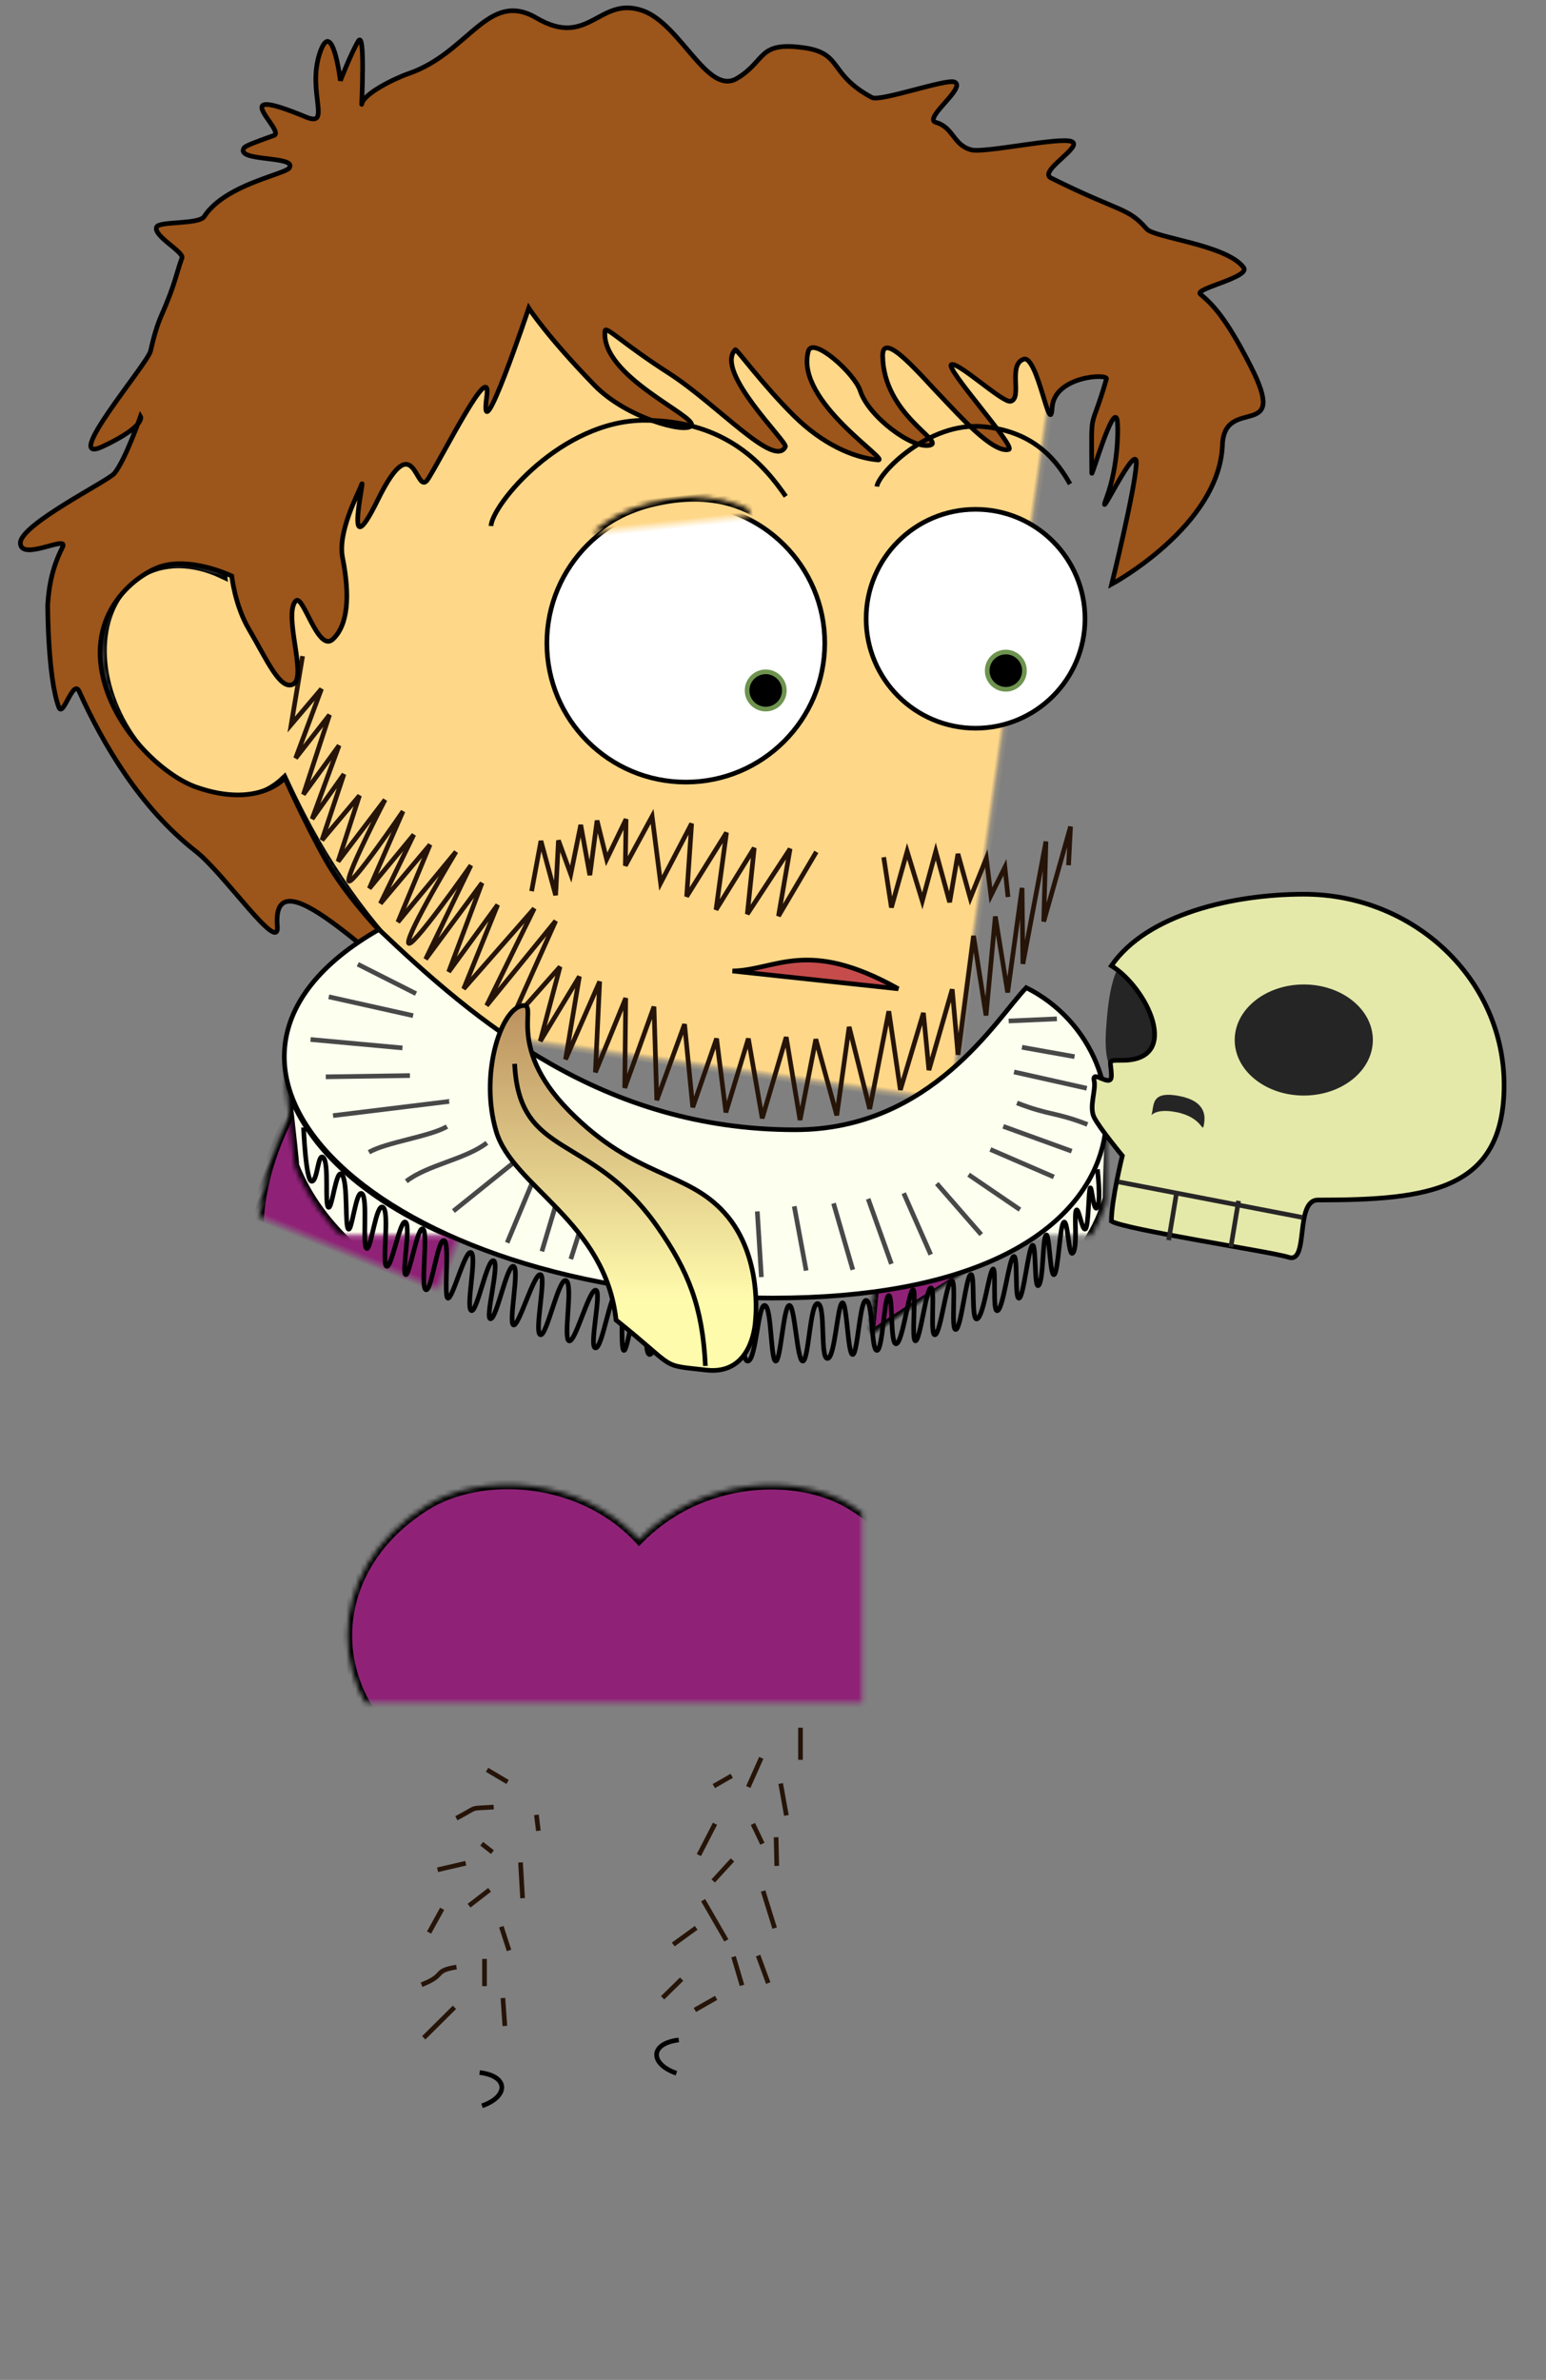 <?xml version="1.0" encoding="UTF-8"?>
<svg width="332px" height="511px" viewBox="0 0 332 511" version="1.1" xmlns="http://www.w3.org/2000/svg" xmlns:xlink="http://www.w3.org/1999/xlink">
    <rect x="0" y="0" width="332" height="511" fill="#808080" stroke="none"/>
    <!-- Generator: Sketch 41.2 (35397) - http://www.bohemiancoding.com/sketch -->
    <title>Writer </title>
    <desc>Created with Sketch.</desc>
    <defs>
        <path d="M194.704,236.228 C184.491,250.293 176.861,293.794 174.714,307.124 C174.129,308.563 173.885,310.264 174.113,312.274 C175.505,324.524 228.715,320.635 241.931,319.478 C242.396,319.545 242.876,319.597 243.37,319.633 C262.817,321.035 263.514,320.898 275.389,318.419 C277.837,317.908 283.817,313.612 282.116,308.563 C281.175,305.77 284.71,302.588 285.246,301.191 C286.337,298.35 284.065,296.776 284.066,293.868 C284.066,287.103 287.987,288.944 283.086,283.822 C280.118,280.72 265.862,283.689 265.862,283.689 C265.862,283.689 273.68,283.272 271.599,281.51 C270.739,280.783 268.607,279.844 266.842,276.381 C265.111,272.987 255.799,274.323 252.441,275.261 C244.716,277.418 250.118,282.183 238.02,292.198 C234.413,295.184 232.07,298.954 231.061,302.738 L196.763,299.554 C196.934,299.371 197.105,299.185 197.276,298.996 C206.056,289.274 218.542,258.995 223.397,246.71 C223.725,246.079 224.033,245.427 224.318,244.756 C228.742,234.333 225.973,223.186 218.132,219.858 C210.291,216.53 200.349,222.281 195.925,232.704 C195.428,233.873 195.022,235.052 194.704,236.228 Z" id="path-1"></path>
        <mask id="mask-2" maskContentUnits="userSpaceOnUse" maskUnits="objectBoundingBox" x="0" y="0" width="111.522" height="102.072" fill="white">
            <use xlink:href="#path-1"></use>
        </mask>
        <path d="M113.828,237.58 C113.828,237.58 118.737,235.879 136.678,236.294 C163.312,215.12 211.902,258.308 211.902,258.308 L183.73,368.482 C183.73,368.482 116.576,364.319 102.756,356.868 C110.606,312.763 113.828,237.58 113.828,237.58 Z" id="path-3"></path>
        <mask id="mask-4" maskContentUnits="userSpaceOnUse" maskUnits="objectBoundingBox" x="0" y="0" width="109.146" height="138.03" fill="white">
            <use xlink:href="#path-3"></use>
        </mask>
        <path d="M89.643,262.434 C79.43,276.498 71.8,320 69.653,333.329 C69.068,334.768 68.823,336.469 69.052,338.479 C70.444,350.729 123.653,346.841 136.87,345.684 C137.335,345.751 137.815,345.802 138.309,345.838 C157.755,347.24 158.453,347.103 170.328,344.625 C172.776,344.113 178.756,339.817 177.055,334.768 C176.114,331.975 179.649,328.794 180.185,327.397 C181.276,324.556 179.004,322.982 179.004,320.073 C179.004,313.309 182.925,315.149 178.025,310.028 C175.056,306.925 160.801,309.895 160.801,309.895 C160.801,309.895 168.619,309.477 166.537,307.715 C165.678,306.988 163.546,306.049 161.78,302.586 C160.05,299.193 150.738,300.529 147.38,301.466 C139.655,303.623 145.057,308.389 132.959,318.403 C129.352,321.389 127.008,325.16 125.999,328.943 L91.702,325.76 C91.873,325.577 92.044,325.39 92.215,325.201 C100.995,315.479 113.48,285.2 118.336,272.916 C118.664,272.285 118.972,271.633 119.257,270.961 C123.681,260.539 120.911,249.392 113.071,246.063 C105.23,242.735 95.288,248.486 90.863,258.909 C90.367,260.079 89.961,261.258 89.643,262.434 Z" id="path-5"></path>
        <mask id="mask-6" maskContentUnits="userSpaceOnUse" maskUnits="objectBoundingBox" x="0" y="0" width="111.522" height="102.072" fill="white">
            <use xlink:href="#path-5"></use>
        </mask>
        <path d="M63.859,175.208 C63.24,175.981 62.543,176.697 61.768,177.347 C53.259,184.487 38.559,180.977 28.935,169.507 C19.31,158.036 18.406,142.95 26.915,135.81 C31.567,131.906 38.071,131.186 44.584,133.211 C37.123,106.388 39.982,83.26 47.653,67.598 C60.805,26.96 113.732,4.642 169.16,17.438 C226.924,30.774 239.786,64.544 235.101,101.175 C233.463,113.983 231.444,124.949 229.034,134.303 C231.62,137.475 233.369,140.357 234.115,142.854 C242.65,171.417 224.321,215.532 201.032,230.085 C177.744,244.637 109.613,240.287 68.525,182.124 C66.889,179.809 65.335,177.503 63.859,175.208 Z" id="path-7"></path>
        <mask id="mask-8" maskContentUnits="userSpaceOnUse" maskUnits="objectBoundingBox" x="0" y="0" width="215.166" height="223.303" fill="white">
            <use xlink:href="#path-7"></use>
        </mask>
        <path d="M112.9,375.539 L139.25,383.922 L122,479.023 L118.986,489.447 L78.191,514.295 C78.191,514.295 51.892,510.618 58.301,492.129 C60.697,485.215 93,479.023 93,479.023 L112.9,375.539 Z M163.984,370.857 L192.984,370.857 L179.511,467.889 C179.511,467.889 212.851,472.299 216.016,476.547 C230.937,496.574 194.218,500.806 194.218,500.806 L149.603,481.28 L150,471.023 L163.984,370.857 Z" id="path-9"></path>
        <mask id="mask-10" maskContentUnits="userSpaceOnUse" maskUnits="objectBoundingBox" x="0" y="0" width="162.288" height="143.438" fill="white">
            <use xlink:href="#path-9"></use>
        </mask>
        <path d="M113,365.922 C113.094,354.681 195.661,360.903 195.661,360.903 C195.661,360.903 194.673,361.61 192.369,373.492 C191.444,378.264 178.123,387.924 163.241,390.543 C154.804,392.028 145.6,393.099 137.303,393.677 C123.793,394.619 115.515,384.368 114.035,382.363 C110.044,376.955 112.906,377.162 113,365.922 Z" id="path-11"></path>
        <mask id="mask-12" maskContentUnits="userSpaceOnUse" maskUnits="objectBoundingBox" x="0" y="0" width="83.742" height="34.552" fill="white">
            <use xlink:href="#path-11"></use>
        </mask>
        <path d="M148.187,375.894 C140.388,377.187 132.063,378.131 124.483,378.664 L109,464.023 L80,464.023 L99.202,364.171 C98.271,361.38 99.929,359.431 100,350.922 C100.094,339.681 182.661,345.903 182.661,345.903 C182.661,345.903 181.824,346.502 179.895,355.857 L179.984,355.857 L166,456.023 L137,456.023 L148.187,375.894 Z" id="path-13"></path>
        <mask id="mask-14" maskContentUnits="userSpaceOnUse" maskUnits="objectBoundingBox" x="0" y="0" width="102.661" height="119.837" fill="white">
            <use xlink:href="#path-13"></use>
        </mask>
        <path d="M96.711,221.628 C99.732,220.502 105.407,219.138 123.348,219.552 C133.824,226.58 144.763,237.726 168.621,244.771 C185.122,249.644 197.67,247.281 197.67,247.281 L208.855,273.671 C208.855,273.671 217.424,291.788 218.299,309.948 C218.371,311.439 242.561,288.377 243.405,289.752 C245.921,293.851 254.523,296.637 258.384,299.954 C252.605,307.516 221.388,342.671 211.881,336.499 C202.546,326.114 185.5,295.684 185.5,295.684 L188.569,282.8 L191.863,270.48 L171.17,350.705 C171.17,350.705 104.016,346.543 90.196,339.092 C93.875,318.417 97.681,271.084 97.681,271.084 C97.681,271.084 101.116,264.81 100.419,265.712 C99.723,266.615 78.289,300.19 77.791,299.192 C77.077,297.76 54.558,314.172 52.948,310.258 C47.09,307.013 55.655,287.845 63.922,268.973 C72.856,248.579 85.003,226.326 96.711,221.628 Z" id="path-15"></path>
        <mask id="mask-16" maskContentUnits="userSpaceOnUse" maskUnits="objectBoundingBox" x="0" y="0" width="207.368" height="131.229" fill="white">
            <use xlink:href="#path-15"></use>
        </mask>
        <path d="M27.345,458.689 C27.345,458.689 29.958,454.902 31.928,458.304 C36.533,460.457 50.433,466.042 59.374,457.571 C65.466,451.8 65.091,462.541 71.931,465.291 C79.43,468.307 85.854,470.27 116.266,463.743 C108.546,488.221 95.618,499.528 89.542,502.566 C65.202,514.733 45.909,485.211 34.628,482.668 C23.347,480.124 27.345,458.689 27.345,458.689 Z" id="path-17"></path>
        <mask id="mask-18" maskContentUnits="userSpaceOnUse" maskUnits="objectBoundingBox" x="0" y="0" width="89.609" height="49.602" fill="white">
            <use xlink:href="#path-17"></use>
        </mask>
        <path d="M132.339,448.689 C132.339,448.689 134.952,444.903 136.922,448.304 C141.527,450.457 155.427,456.042 164.369,447.571 C170.46,441.8 170.799,450.161 177.639,452.912 C185.138,455.927 192.363,456.78 221.26,453.743 C213.54,478.221 200.612,489.528 194.536,492.566 C170.196,504.733 150.903,475.211 139.622,472.668 C128.341,470.124 132.339,448.689 132.339,448.689 Z" id="path-19"></path>
        <mask id="mask-20" maskContentUnits="userSpaceOnUse" maskUnits="objectBoundingBox" x="0" y="0" width="89.609" height="49.91" fill="white">
            <use xlink:href="#path-19"></use>
        </mask>
        <path d="M40.026,17.975 C64.554,16.984 69.059,39.045 69.059,41.383 C48.648,34.304 26.07,33.159 12.307,39.92 C12.307,39.92 15.498,18.965 40.026,17.975 Z" id="path-21"></path>
        <mask id="mask-22" maskContentUnits="userSpaceOnUse" maskUnits="objectBoundingBox" x="0" y="0" width="56.752" height="23.441" fill="white">
            <use xlink:href="#path-21"></use>
        </mask>
        <path d="M102.993,20.292 C123.276,19.473 127.002,37.716 127.002,39.65 C110.123,33.796 91.452,32.849 80.071,38.44 C80.071,38.44 82.709,21.111 102.993,20.292 Z" id="path-23"></path>
        <mask id="mask-24" maskContentUnits="userSpaceOnUse" maskUnits="objectBoundingBox" x="0" y="0" width="46.931" height="19.385" fill="white">
            <use xlink:href="#path-23"></use>
        </mask>
        <path d="M82.896,37.632 C87.281,53.031 81.671,43.383 92.714,56.283 C98.013,62.474 115.675,79.765 111.069,84.586 C102.019,94.057 83.154,92.803 77.754,90.329" id="path-25"></path>
        <mask id="mask-26" maskContentUnits="userSpaceOnUse" maskUnits="objectBoundingBox" x="0" y="0" width="34.074" height="54.472" fill="white">
            <use xlink:href="#path-25"></use>
        </mask>
        <path d="M11.433,0.657 C15.675,9.396 28.642,26.053 38.621,37.972 C23.707,37.972 19.245,38.586 7.735,38.586 C0.859,29.833 -1.016,14.715 2.111,2.491 C18.204,1.751 9.503,1.159 11.433,0.657 Z" id="path-27"></path>
        <mask id="mask-28" maskContentUnits="userSpaceOnUse" maskUnits="objectBoundingBox" x="0" y="0" width="37.976" height="37.928" fill="white">
            <use xlink:href="#path-27"></use>
        </mask>
        <path d="M6.876,37.726 C17.116,37.726 27.328,37.605 37.921,37.605 C39.743,38.585 40.907,40.065 44.273,45.056 C33.509,45.056 17.613,45.461 6.876,45.461 C2.684,44.458 1.718,38.95 6.876,37.726 Z" id="path-29"></path>
        <mask id="mask-30" maskContentUnits="userSpaceOnUse" maskUnits="objectBoundingBox" x="0" y="0" width="40.913" height="7.857" fill="white">
            <use xlink:href="#path-29"></use>
        </mask>
        <path d="M25,22 C36,8 58,8 69,22 C80,36 80,64 69,78 C51.647,78 38.392,78 25,78 C14,64 14,36 25,22 Z" id="path-31"></path>
        <mask id="mask-32" maskContentUnits="userSpaceOnUse" maskUnits="objectBoundingBox" x="0" y="0" width="60.5" height="66.5" fill="white">
            <use xlink:href="#path-31"></use>
        </mask>
        <path d="M24,77 C35.914,77 58.675,77 71,77 C73.119,78.141 76.816,82.795 71,86 C58.476,86 36.492,86 24,86 C19.123,84.832 17.999,78.424 24,77 Z" id="path-33"></path>
        <mask id="mask-34" maskContentUnits="userSpaceOnUse" maskUnits="objectBoundingBox" x="0" y="0" width="54.213" height="9" fill="white">
            <use xlink:href="#path-33"></use>
        </mask>
        <path d="M14.624,15.039 C25.828,-14.093 20.745,5.806 18.12,12.602 C15.495,19.397 17.347,29.838 18.12,36.344 C18.893,42.851 26.608,76.754 14.624,38.782 C12.106,30.805 12.341,20.975 14.624,15.039 Z" id="path-35"></path>
        <mask id="mask-36" maskContentUnits="userSpaceOnUse" maskUnits="objectBoundingBox" x="0" y="0" width="8.752" height="56.858" fill="white">
            <use xlink:href="#path-35"></use>
        </mask>
        <path d="M23.624,18.039 C34.828,-11.093 29.745,8.806 27.12,15.602 C24.495,22.397 26.347,32.838 27.12,39.344 C27.893,45.851 35.608,79.754 23.624,41.782 C21.106,33.805 21.341,23.975 23.624,18.039 Z" id="path-37"></path>
        <mask id="mask-38" maskContentUnits="userSpaceOnUse" maskUnits="objectBoundingBox" x="0" y="0" width="8.752" height="56.858" fill="white">
            <use xlink:href="#path-37"></use>
        </mask>
        <path d="M42.624,27.039 C53.828,-2.093 48.745,17.806 46.12,24.602 C43.495,31.397 45.347,41.838 46.12,48.344 C46.893,54.851 54.608,88.754 42.624,50.782 C40.106,42.805 40.341,32.975 42.624,27.039 Z" id="path-39"></path>
        <mask id="mask-40" maskContentUnits="userSpaceOnUse" maskUnits="objectBoundingBox" x="0" y="0" width="8.752" height="56.858" fill="white">
            <use xlink:href="#path-39"></use>
        </mask>
        <path d="M51.624,30.039 C62.828,0.907 57.745,20.806 55.12,27.602 C52.495,34.397 54.347,44.838 55.12,51.344 C55.893,57.851 63.608,91.754 51.624,53.782 C49.106,45.805 49.341,35.975 51.624,30.039 Z" id="path-41"></path>
        <mask id="mask-42" maskContentUnits="userSpaceOnUse" maskUnits="objectBoundingBox" x="0" y="0" width="8.752" height="56.858" fill="white">
            <use xlink:href="#path-41"></use>
        </mask>
        <path d="M33.926,19.498 C31.961,-1.074 35.509,4.028 37.599,22.815 C38.552,31.39 38.404,35.33 38.759,40.965 C39.475,52.334 37.27,80.545 35.119,43.231 C34.484,32.209 34.929,29.999 33.926,19.498 Z" id="path-43"></path>
        <mask id="mask-44" maskContentUnits="userSpaceOnUse" maskUnits="objectBoundingBox" x="0" y="0" width="5.544" height="55.68" fill="white">
            <use xlink:href="#path-43"></use>
        </mask>
        <path d="M31.83,18 C43.325,10.933 64.553,11.607 77.375,25.355 C90.822,11.607 111.644,11.067 122.92,18 C145.693,32 145.693,60 122.92,74 C86.996,74 59.553,74 31.83,74 C9.057,60 9.057,32 31.83,18 Z" id="path-45"></path>
        <mask id="mask-46" maskContentUnits="userSpaceOnUse" maskUnits="objectBoundingBox" x="0" y="0" width="125.25" height="60.424" fill="white">
            <use xlink:href="#path-45"></use>
        </mask>
        <path d="M22,73 C33.914,73 56.675,73 69,73 C71.119,74.141 74.816,78.795 69,82 C56.476,82 34.492,82 22,82 C17.123,80.832 15.999,74.424 22,73 Z" id="path-47"></path>
        <mask id="mask-48" maskContentUnits="userSpaceOnUse" maskUnits="objectBoundingBox" x="0" y="0" width="54.213" height="9" fill="white">
            <use xlink:href="#path-47"></use>
        </mask>
        <path d="M13.041,13.658 C23.799,-12.799 18.918,5.273 16.398,11.444 C13.877,17.616 15.656,27.097 16.398,33.006 C17.14,38.915 24.547,69.704 13.041,35.22 C10.624,27.976 10.849,19.048 13.041,13.658 Z" id="path-49"></path>
        <mask id="mask-50" maskContentUnits="userSpaceOnUse" maskUnits="objectBoundingBox" x="0" y="0" width="8.404" height="51.635" fill="white">
            <use xlink:href="#path-49"></use>
        </mask>
        <path d="M21.682,16.382 C32.44,-10.075 27.56,7.997 25.039,14.169 C22.519,20.34 24.297,29.822 25.039,35.731 C25.781,41.64 33.189,72.429 21.682,37.944 C19.265,30.7 19.49,21.773 21.682,16.382 Z" id="path-51"></path>
        <mask id="mask-52" maskContentUnits="userSpaceOnUse" maskUnits="objectBoundingBox" x="0" y="0" width="8.404" height="51.635" fill="white">
            <use xlink:href="#path-51"></use>
        </mask>
        <path d="M39.925,24.555 C50.683,-1.901 45.803,16.17 43.282,22.342 C40.762,28.513 42.54,37.995 43.282,43.904 C44.024,49.813 51.432,80.602 39.925,46.117 C37.508,38.873 37.733,29.946 39.925,24.555 Z" id="path-53"></path>
        <mask id="mask-54" maskContentUnits="userSpaceOnUse" maskUnits="objectBoundingBox" x="0" y="0" width="8.404" height="51.635" fill="white">
            <use xlink:href="#path-53"></use>
        </mask>
        <path d="M48.566,27.28 C59.325,0.823 54.444,18.895 51.923,25.066 C49.403,31.238 51.182,40.719 51.923,46.628 C52.665,52.537 60.073,83.327 48.566,48.842 C46.149,41.598 46.374,32.67 48.566,27.28 Z" id="path-55"></path>
        <mask id="mask-56" maskContentUnits="userSpaceOnUse" maskUnits="objectBoundingBox" x="0" y="0" width="8.404" height="51.635" fill="white">
            <use xlink:href="#path-55"></use>
        </mask>
        <path d="M31.574,17.707 C29.688,-0.975 33.094,3.658 35.1,20.719 C36.016,28.507 35.873,32.085 36.214,37.202 C36.902,47.527 34.785,73.147 32.72,39.26 C32.11,29.25 32.537,27.244 31.574,17.707 Z" id="path-57"></path>
        <mask id="mask-58" maskContentUnits="userSpaceOnUse" maskUnits="objectBoundingBox" x="0" y="0" width="5.323" height="50.566" fill="white">
            <use xlink:href="#path-57"></use>
        </mask>
        <path d="M82,73 C93.914,73 116.675,73 129,73 C131.119,74.141 134.816,78.795 129,82 C116.476,82 94.492,82 82,82 C77.123,80.832 75.999,74.424 82,73 Z" id="path-59"></path>
        <mask id="mask-60" maskContentUnits="userSpaceOnUse" maskUnits="objectBoundingBox" x="0" y="0" width="54.213" height="9" fill="white">
            <use xlink:href="#path-59"></use>
        </mask>
        <path d="M13.041,13.658 C23.799,-12.799 18.918,5.273 16.398,11.444 C13.877,17.616 15.656,27.097 16.398,33.006 C17.14,38.915 24.547,69.704 13.041,35.22 C10.624,27.976 10.849,19.048 13.041,13.658 Z" id="path-61"></path>
        <mask id="mask-62" maskContentUnits="userSpaceOnUse" maskUnits="objectBoundingBox" x="0" y="0" width="8.404" height="51.635" fill="white">
            <use xlink:href="#path-61"></use>
        </mask>
        <path d="M21.682,16.382 C32.44,-10.075 27.56,7.997 25.039,14.169 C22.519,20.34 24.297,29.822 25.039,35.731 C25.781,41.64 33.189,72.429 21.682,37.944 C19.265,30.7 19.49,21.773 21.682,16.382 Z" id="path-63"></path>
        <mask id="mask-64" maskContentUnits="userSpaceOnUse" maskUnits="objectBoundingBox" x="0" y="0" width="8.404" height="51.635" fill="white">
            <use xlink:href="#path-63"></use>
        </mask>
        <path d="M39.925,24.555 C50.683,-1.901 45.803,16.17 43.282,22.342 C40.762,28.513 42.54,37.995 43.282,43.904 C44.024,49.813 51.432,80.602 39.925,46.117 C37.508,38.873 37.733,29.946 39.925,24.555 Z" id="path-65"></path>
        <mask id="mask-66" maskContentUnits="userSpaceOnUse" maskUnits="objectBoundingBox" x="0" y="0" width="8.404" height="51.635" fill="white">
            <use xlink:href="#path-65"></use>
        </mask>
        <path d="M48.566,27.28 C59.325,0.823 54.444,18.895 51.923,25.066 C49.403,31.238 51.182,40.719 51.923,46.628 C52.665,52.537 60.073,83.327 48.566,48.842 C46.149,41.598 46.374,32.67 48.566,27.28 Z" id="path-67"></path>
        <mask id="mask-68" maskContentUnits="userSpaceOnUse" maskUnits="objectBoundingBox" x="0" y="0" width="8.404" height="51.635" fill="white">
            <use xlink:href="#path-67"></use>
        </mask>
        <path d="M31.574,17.707 C29.688,-0.975 33.094,3.658 35.1,20.719 C36.016,28.507 35.873,32.085 36.214,37.202 C36.902,47.527 34.785,73.147 32.72,39.26 C32.11,29.25 32.537,27.244 31.574,17.707 Z" id="path-69"></path>
        <mask id="mask-70" maskContentUnits="userSpaceOnUse" maskUnits="objectBoundingBox" x="0" y="0" width="5.323" height="50.566" fill="white">
            <use xlink:href="#path-69"></use>
        </mask>
        <path d="M0.854,29.273 C10.947,89.684 182.628,98.483 177.808,29.273 C179.134,29.273 177.808,52.749 177.808,58.304 C162.368,112.214 24.63,105.413 3.238,51.269 C3.238,49.676 0.854,29.273 0.854,29.273 Z" id="path-71"></path>
        <mask id="mask-72" maskContentUnits="userSpaceOnUse" maskUnits="objectBoundingBox" x="0" y="0" width="177.543" height="66.199" fill="white">
            <use xlink:href="#path-71"></use>
        </mask>
        <path d="M89.17,317.485 L113.749,315.621 C114.095,311.406 115.972,306.973 119.425,303.32 C130.212,291.906 124.269,287.834 131.674,284.752 C134.893,283.412 143.973,280.951 146.104,284.109 C148.278,287.33 150.509,288.002 151.451,288.62 C153.731,290.114 146.022,291.482 146.022,291.482 C146.022,291.482 159.81,286.797 163.134,289.515 C168.622,294.001 164.506,292.652 165.331,299.366 C165.685,302.253 168.131,303.538 167.395,306.491 C167.033,307.943 163.912,311.531 165.187,314.189 C167.49,318.993 162.079,323.986 159.711,324.792 C148.227,328.699 147.717,329.434 128.245,330.412 C117.451,332.919 88.612,334.784 86.679,335.056" id="path-73"></path>
        <mask id="mask-74" maskContentUnits="userSpaceOnUse" maskUnits="objectBoundingBox" x="0" y="0" width="80.854" height="52.487" fill="white">
            <use xlink:href="#path-73"></use>
        </mask>
        <linearGradient x1="50%" y1="0%" x2="50%" y2="79.817%" id="linearGradient-75">
            <stop stop-color="#BA8F5D" offset="0%"></stop>
            <stop stop-color="#FFFBAD" offset="100%"></stop>
        </linearGradient>
        <path d="M80.996,310.123 L111,312.985 L112.239,331.032 C112.239,331.032 68.571,336.204 58.894,327.489" id="path-76"></path>
        <mask id="mask-77" maskContentUnits="userSpaceOnUse" maskUnits="objectBoundingBox" x="0" y="0" width="53.346" height="22.433" fill="white">
            <use xlink:href="#path-76"></use>
        </mask>
    </defs>
    <g id="Page-1" stroke="none" stroke-width="1" fill="none" fill-rule="evenodd">
        <g id="Writer-">
            <g id="queco-base" transform="translate(4, 2)">
                <g id="silueta" transform="translate(-18, -17)">
                    <use id="brazo-dcho" stroke="#000000" mask="url(#mask-2)" stroke-width="2" fill="#FFD788" transform="translate(229.789, 269.95) rotate(-55) translate(-229.789, -269.95) " xlink:href="#path-1"></use>
                    <use id="torso" stroke="#000000" mask="url(#mask-4)" stroke-width="2" fill="#D8D8D8" transform="translate(157.329, 299.467) rotate(-10) translate(-157.329, -299.467) " xlink:href="#path-3"></use>
                    <use id="brazo-izq" stroke="#000000" mask="url(#mask-6)" stroke-width="2" fill="#FFD788" xlink:href="#path-5"></use>
                    <g id="cabeza" transform="translate(147.738, 143.56) rotate(8) translate(-147.738, -143.56) translate(17.238, 17.06)">
                        <use stroke="#000000" mask="url(#mask-8)" stroke-width="2" fill="#FFD788" xlink:href="#path-7"></use>
                        <g id="cara" transform="translate(0, 0)">
                            <g id="barba" transform="translate(152.863, 184.808) rotate(-11) translate(-152.863, -184.808) translate(69.363, 131.808)" stroke="#261408">
                                <path d="M3.363,0.195 L0.155,14.742 L7.049,7.433 L0.73,22.005 L8.482,13.093 L1.987,29.88 L10.186,19.761 L3.577,35.219 L10.906,25.973 L5.455,39.873 L13.998,30.736 L8.669,44.634 L19.434,31.922 C19.434,31.922 10.745,46.739 10.733,48.805 C10.722,50.87 23.162,34.593 23.162,34.593 L15.066,50.764 L25.208,39.725 L17.275,54.121 L28.577,42.057 L20.819,58.294 L34.069,43.869 C34.069,43.869 22.847,60.425 22.851,62.797 C22.854,65.168 37.116,46.944 37.116,46.944 L26.349,66.561 L39.297,50.855 L31.147,69.534 L42.409,55.712 L34.171,73.354 L50.216,56.905 L38.911,77.192 L54.667,59.819 L43.664,81.294 L55.086,69.703 L50.009,85.434 L59.126,71.995 L55.227,89.627 L63.416,73.316 L61.48,92.728 L68.816,77.162 L67.6,96.398 L74.783,79.307 L74.334,99.387 L81.143,83.416 L81.972,101.315 L87.852,86.854 L89.019,102.784 L94.663,87.216 L96.743,104.46 L102.796,87.327 L104.832,105.254 L109.125,88.111 L112.762,104.662 L116.41,85.844 L119.901,103.662 L125.096,82.934 L126.686,99.921 L132.494,83.678 L133.033,96.002 L138.934,78.938 L139.447,93.047 L144.107,67.72 L145.895,84.932 L149,63.801 L150.789,80.239 L155.057,57.984 L154.377,74.283 L160.697,48.303 L159.322,65.432 L166.141,45.375 L165.277,53.646" id="Path-2"></path>
                                <polyline id="Path-3" points="111.344 47.941 102.502 61.283 105.746 46.988 95.84 60.508 98.066 46.396 89.181 59.221 92.291 42.801 83.029 56.062 84.912 40.479 77.596 52.877 76.521 38.495 70.227 48.76 70.9 38.8 66.287 47.193 64.667 38.769 62.506 50.394 61.121 39.517 58.426 49.961 56.166 42.589 54.944 54.311 52.402 42.507 49.837 53.173"></polyline>
                                <polyline id="Path-4" points="125.729 49.846 126.814 60.72 130.822 48.85 133.513 59.66 136.955 49.187 139.363 60.238 141.688 49.972 143.828 59.597 147.722 51.24 148.293 59.258 151.605 53.366 151.936 59.772"></polyline>
                            </g>
                            <path d="M46.669,133.351 C46.669,133.351 48.209,139.517 51.934,144.179 C56.482,149.87 60.487,156.542 63.051,154.441 C65.616,152.34 58.795,140.114 61.001,136.753 C62.291,134.786 67.287,147.173 70.044,143.785 C72.8,140.396 72.505,134.224 69.672,126.093 C67.812,120.754 71.198,111.73 71.438,110.447 C72.342,105.616 69.76,130.178 75.481,112.703 C81.202,95.227 83.425,111.415 85.513,106.853 C87.988,101.446 95.492,78.859 95.528,87.586 C95.583,101.06 101.824,67.499 101.824,67.499 C101.824,67.499 106.334,72.803 118.094,81.945 C125.856,87.978 139.052,89.533 139.915,87.634 C140.917,85.428 119.089,79.878 118.721,70.072 C118.677,68.893 122.936,72.284 133.514,77.136 C144.803,82.315 158.889,94.374 160.535,89.313 C160.897,88.2 143.107,75.478 146.985,70.183 C147.203,69.886 153.806,76.801 161.519,82.539 C168.182,87.494 175.123,89.63 180.596,89.359 C183.591,89.21 161.121,79.376 162.563,68.32 C163.005,64.932 173.04,71.609 174.785,75.193 C177.35,80.463 187.739,86.136 191.286,84.648 C194.296,83.385 180.442,79.539 178.516,67.106 C177.622,61.336 187.547,70.417 192.586,74.328 C195.926,76.919 204.823,84.608 208.118,83.226 C209.787,82.526 191.758,67.568 193.427,66.868 C195.002,66.207 205.516,73.578 207.09,72.918 C209.552,71.885 205.339,65.279 208.575,63.592 C211.404,62.118 216.617,79.808 216.101,73.029 C215.585,66.25 226.966,64.064 226.791,65.301 C225.006,77.866 224.325,70.883 226.486,85.805 C226.614,86.693 228.904,70.384 230.265,73.619 C230.697,74.646 231.985,83.208 230.376,90.508 C228.766,97.809 235.231,76.718 235.687,82.544 C236.143,88.371 234.038,108.788 234.038,108.788 C234.038,108.788 255.208,93.219 253.426,75.863 C252.323,65.113 267.698,73.46 257.098,58.316 C250.145,48.382 247.014,46.243 244.206,44.447 C242.734,43.505 254.433,39.349 252.634,37.52 C248.356,33.17 232.782,33.882 230.857,32.208 C226.144,28.108 224.825,29.527 208.991,24.23 C205.939,23.209 215.23,16.419 212.198,15.851 C209.3,15.308 194.078,20.974 191.203,20.634 C187.182,20.16 186.806,16.41 182.844,15.851 C179.918,15.438 188.471,7.441 185.585,6.715 C183.707,6.242 170.377,13.165 168.519,12.481 C158.446,8.775 161.104,3.928 152.525,3.927 C142.4,3.926 144.962,7.898 139.196,12.477 C133.43,17.057 125.604,2.459 117.045,0.838 C107.444,-0.982 106.828,10.562 94.793,5.594 C83.614,0.98 81.503,14.997 69.292,21.222 C66.264,22.766 60.156,26.973 60.213,29.17 C60.229,29.756 58.78,13.025 57.588,15.851 C56.396,18.677 54.966,24.775 54.966,24.775 C54.966,24.775 51.292,11.067 49.748,19.633 C48.204,28.199 54.565,35.061 48.731,33.542 C29.773,28.606 44.99,37.109 42.465,38.424 C39.388,40.026 36.75,41.433 36.509,41.924 C34.866,45.282 48.109,41.929 46.713,44.858 C46.232,45.865 40.48,47.97 35.698,51.478 C33.336,53.21 31.212,55.283 30.075,57.736 C29.21,59.602 20.791,60.026 20.284,61.341 C19.533,63.288 26.871,65.865 26.577,67.206 C25.857,70.49 25.921,73.032 23.911,80.084 C23.282,82.288 22.9,85.087 22.675,87.945 C22.456,90.715 6.705,115.331 15.384,109.649 C24.064,103.967 22.497,102.134 22.497,102.134 C22.497,102.134 20.546,112.012 18.621,115.055 C17.429,116.939 0.04,128.793 0.736,132.694 C1.432,136.595 10.793,129.38 9.831,132.231 C8.457,136.307 8.008,140.1 8.389,144.996 C8.389,144.996 10.565,160.476 13.813,166.416 C15.043,168.666 15.994,159.791 17.673,162.45 C24.238,172.85 34.194,185.448 47.245,192.955 C53.947,196.81 68.196,212.533 66.829,206.478 C62.991,189.486 93.466,215.541 99.68,215.27 C105.075,215.036 85.579,204.605 75.016,190.774 C69.696,183.807 64.003,174.701 64.003,174.701 C64.003,174.701 59.339,182.091 45.409,179.298 C38.913,177.995 28.599,171.252 23.586,161.543 C16.667,148.142 23.865,138.091 30.152,134.074 C36.425,130.065 46.669,133.351 46.669,133.351 Z" id="pelo" stroke="#000000" fill="#9C551A"></path>
                        </g>
                    </g>
                    <use id="piernas" stroke="#000000" mask="url(#mask-10)" stroke-width="2" fill="#FFD788" xlink:href="#path-9"></use>
                    <g id="pelillos" transform="translate(104, 385)" stroke="#261408">
                        <path d="M18,59 L18.414,65" id="Path-5"></path>
                        <path d="M7.592,61 C5.395,63.18 3.197,65.361 1,67.541" id="Path-6"></path>
                        <path d="M8.029,52.352 C2.833,53.21 6.007,54.007 0.525,56.145" id="Path-7"></path>
                        <polyline id="Path-8" points="14.045 50.604 14.045 52.232 14.045 52.701 14.045 53.271 14.045 53.842 14.045 54.1 14.045 54.385 14.045 54.514 14.045 54.643 14.045 54.771 14.045 54.9 14.045 55.029 14.045 55.158 14.045 55.416 14.045 55.674 14.045 55.803 14.045 55.932 14.045 56.189 14.045 56.318 14.045 56.447"></polyline>
                        <path d="M17.658,43.682 L19.314,48.787" id="Path-9"></path>
                        <path d="M15.137,35.768 L10.729,39.174" id="Path-10"></path>
                        <path d="M4.949,39.848 L2.137,44.943" id="Path-11"></path>
                        <path d="M10.02,30.059 L3.969,31.465" id="Path-12"></path>
                        <path d="M13.445,25.875 C14.212,26.475 14.979,27.074 15.746,27.674" id="Path-13"></path>
                        <path d="M21.781,29.887 L22.223,37.566" id="Path-14"></path>
                        <path d="M25.197,19.672 L25.611,23.094" id="Path-15"></path>
                        <path d="M16.021,18 C10.347,18.405 13.106,17.741 8,20.398" id="Path-16"></path>
                        <path d="M19,12.612 L14.596,10" id="Path-17"></path>
                        <polyline id="Path-18" points="81.902 0.969 81.902 2.627 81.902 3.309 81.902 4.699 81.902 6.303 81.902 6.588 81.902 7.342 81.902 7.471 81.902 7.6 81.902 7.729 81.902 7.857"></polyline>
                        <path d="M73.479,7.438 L70.693,13.686" id="Path-19"></path>
                        <path d="M77.65,12.943 L78.873,19.795" id="Path-20"></path>
                        <path d="M71.686,21.629 L73.723,25.871" id="Path-21"></path>
                        <path d="M76.664,24.48 L76.807,30.629" id="Path-22"></path>
                        <path d="M67.135,11.293 L63.289,13.498" id="Path-23"></path>
                        <path d="M63.547,21.58 C62.391,23.822 61.236,26.063 60.08,28.305" id="Path-24"></path>
                        <path d="M67.291,29.35 C65.914,30.854 64.537,32.359 63.16,33.863" id="Path-25"></path>
                        <path d="M61,38 L65.979,46.621" id="Path-26"></path>
                        <path d="M73.875,36.018 L76.352,43.99" id="Path-27"></path>
                        <path d="M72.803,49.883 L74.975,55.789" id="Path-28"></path>
                        <path d="M67.523,50.131 C68.13,52.18 68.737,54.23 69.344,56.279" id="Path-29"></path>
                        <path d="M63.785,58.963 L59.225,61.561" id="Path-30"></path>
                        <path d="M56.375,54.947 L52.297,58.951" id="Path-31"></path>
                        <polyline id="Path-32" transform="translate(57.335, 46.123) rotate(-36) translate(-57.335, -46.123) " points="60.375 45.623 58.119 45.623 57.988 45.623 57.305 45.623 56.834 45.623 55.863 45.623 55.105 45.623 54.975 45.623 54.713 45.623 54.582 45.623 54.295 45.623"></polyline>
                    </g>
                    <use id="calzones" stroke="#000000" mask="url(#mask-12)" stroke-width="2" fill="#4B476D" xlink:href="#path-11"></use>
                    <path d="M117,460 C123.386,460.783 123.148,465.199 117.513,467.149" id="tobillo-izqdo" stroke="#000000"></path>
                    <path d="M155,453 C161.386,453.783 161.148,458.199 155.513,460.149" id="tobillo-dcho" stroke="#000000" transform="translate(157.383, 456.574) scale(-1, 1) translate(-157.383, -456.574) "></path>
                </g>
            </g>
            <use id="pants" stroke="#000000" mask="url(#mask-14)" stroke-width="2" fill="#5E2251" xlink:href="#path-13"></use>
            <use id="camiseta" stroke="#000000" mask="url(#mask-16)" stroke-width="2" fill="#5E2251" transform="translate(154.7, 285.091) rotate(-10) translate(-154.7, -285.091) " xlink:href="#path-15"></use>
            <use id="zapato-izqdo-copy" stroke="#000000" mask="url(#mask-18)" stroke-width="2" fill="#464646" transform="translate(71.462, 480.693) scale(-1, 1) rotate(2) translate(-71.462, -480.693) " xlink:href="#path-17"></use>
            <use id="zapato-izqdo-copy" stroke="#000000" mask="url(#mask-20)" stroke-width="2" fill="#464646" transform="translate(176.456, 470.539) rotate(6) translate(-176.456, -470.539) " xlink:href="#path-19"></use>
            <g id="cara-variable" transform="translate(105, 89)">
                <path d="M87.846,121.54 C78.425,121.54 71.755,128.434 52.316,117.099 L87.846,121.54 Z" id="boca" stroke="#000000" fill="#C64C4C" transform="translate(70.081, 120.357) rotate(179) translate(-70.081, -120.357) "></path>
                <circle id="ojo-dcho" stroke="#000000" fill="#FFFFFF" cx="104.5" cy="43.856" r="23.5"></circle>
                <circle id="pupila-dcha" stroke="#6E934F" fill="#000000" cx="111" cy="55" r="4"></circle>
                <path d="M125.151,13.138 C122.313,9.036 117.034,2.489 105.385,2.489 C93.736,2.489 84.04,14.267 83.861,17.291" id="ceja-dcha" stroke="#000000" transform="translate(104.506, 9.89) rotate(5) translate(-104.506, -9.89) "></path>
                <ellipse id="ojo-izqdo" stroke="#000000" fill="#FFFFFF" cx="42.276" cy="49.088" rx="29.839" ry="29.839"></ellipse>
                <use id="Rectangle-2" stroke="#000000" mask="url(#mask-22)" stroke-width="2" fill="#FFD788" transform="translate(40.683, 29.663) rotate(-6) translate(-40.683, -29.663) " xlink:href="#path-21"></use>
                <use id="Rectangle-2" stroke="#000000" mask="url(#mask-24)" stroke-width="2" fill="#FFD788" transform="translate(103.536, 29.957) rotate(-6) translate(-103.536, -29.957) " xlink:href="#path-23"></use>
                <circle id="pupila-izqda" stroke="#6E934F" fill="#000000" cx="59.437" cy="59.249" r="4"></circle>
                <path d="M63.743,17.576 C59.391,11.287 51.298,1.249 33.437,1.249 C15.577,1.249 0.711,19.307 0.437,23.943" id="ceja-izqda" stroke="#000000"></path>
                <use id="nariz" stroke="#000000" mask="url(#mask-26)" stroke-width="2" fill="#FFD788" transform="translate(94.791, 64.868) rotate(-6) translate(-94.791, -64.868) " xlink:href="#path-25"></use>
            </g>
            <g id="hombro-dcho" transform="translate(191.772, 265.401) scale(-1, 1) rotate(34) translate(-191.772, -265.401) translate(169.272, 242.401)" stroke="#000000" stroke-width="2" fill="#8F2277">
                <use id="Rectangle-4" mask="url(#mask-28)" xlink:href="#path-27"></use>
                <use id="Rectangle-5" mask="url(#mask-30)" xlink:href="#path-29"></use>
            </g>
            <g id="hombro-izqdo" transform="translate(87.869, 253.172) rotate(22) translate(-87.869, -253.172) translate(41.869, 206.172)" stroke="#000000" stroke-width="2">
                <use id="Rectangle-4" mask="url(#mask-32)" fill="#8F2277" xlink:href="#path-31"></use>
                <use id="Rectangle-5" mask="url(#mask-34)" fill="#8F2277" xlink:href="#path-33"></use>
                <g id="líneas-hombro" transform="translate(45.66, 47.396) rotate(-23) translate(-45.66, -47.396) translate(11.66, 11.396)" fill="#FFFFFF">
                    <use id="Rectangle-6" mask="url(#mask-36)" transform="translate(17.198, 28.067) rotate(27) translate(-17.198, -28.067) " xlink:href="#path-35"></use>
                    <use id="Rectangle-6" mask="url(#mask-38)" transform="translate(26.198, 31.067) rotate(25) translate(-26.198, -31.067) " xlink:href="#path-37"></use>
                    <use id="Rectangle-6" mask="url(#mask-40)" transform="translate(45.198, 40.067) scale(-1, -1) rotate(25) translate(-45.198, -40.067) " xlink:href="#path-39"></use>
                    <use id="Rectangle-6" mask="url(#mask-42)" transform="translate(54.198, 43.067) scale(-1, -1) rotate(19) translate(-54.198, -43.067) " xlink:href="#path-41"></use>
                    <use id="Rectangle-6" mask="url(#mask-44)" transform="translate(36.125, 34.07) scale(-1, -1) rotate(25) translate(-36.125, -34.07) " xlink:href="#path-43"></use>
                </g>
            </g>
            <g id="falda" transform="translate(59.869, 305.172)" stroke="#000000" stroke-width="2">
                <use id="Rectangle-4" mask="url(#mask-46)" fill="#8F2277" xlink:href="#path-45"></use>
                <use id="Rectangle-5" mask="url(#mask-48)" fill="#8F2277" xlink:href="#path-47"></use>
                <g id="líneas-hombro" transform="translate(43.559, 44.518) rotate(-28) translate(-43.559, -44.518) translate(11.559, 12.018)" fill="#FFFFFF">
                    <use id="Rectangle-6" mask="url(#mask-50)" transform="translate(15.513, 25.489) rotate(27) translate(-15.513, -25.489) " xlink:href="#path-49"></use>
                    <use id="Rectangle-6" mask="url(#mask-52)" transform="translate(24.154, 28.213) rotate(25) translate(-24.154, -28.213) " xlink:href="#path-51"></use>
                    <use id="Rectangle-6" mask="url(#mask-54)" transform="translate(42.397, 36.387) scale(-1, -1) rotate(25) translate(-42.397, -36.387) " xlink:href="#path-53"></use>
                    <use id="Rectangle-6" mask="url(#mask-56)" transform="translate(51.039, 39.111) scale(-1, -1) rotate(19) translate(-51.039, -39.111) " xlink:href="#path-55"></use>
                    <use id="Rectangle-6" mask="url(#mask-58)" transform="translate(33.685, 30.941) scale(-1, -1) rotate(25) translate(-33.685, -30.941) " xlink:href="#path-57"></use>
                </g>
                <use id="Rectangle-5" mask="url(#mask-60)" fill="#8F2277" xlink:href="#path-59"></use>
                <g id="líneas-hombro" transform="translate(109.168, 45.518) rotate(-12) translate(-109.168, -45.518) translate(77.168, 13.018)" fill="#FFFFFF">
                    <use id="Rectangle-6" mask="url(#mask-62)" transform="translate(15.513, 25.489) rotate(27) translate(-15.513, -25.489) " xlink:href="#path-61"></use>
                    <use id="Rectangle-6" mask="url(#mask-64)" transform="translate(24.154, 28.213) rotate(25) translate(-24.154, -28.213) " xlink:href="#path-63"></use>
                    <use id="Rectangle-6" mask="url(#mask-66)" transform="translate(42.397, 36.387) scale(-1, -1) rotate(25) translate(-42.397, -36.387) " xlink:href="#path-65"></use>
                    <use id="Rectangle-6" mask="url(#mask-68)" transform="translate(51.039, 39.111) scale(-1, -1) rotate(19) translate(-51.039, -39.111) " xlink:href="#path-67"></use>
                    <use id="Rectangle-6" mask="url(#mask-70)" transform="translate(33.685, 30.941) scale(-1, -1) rotate(25) translate(-33.685, -30.941) " xlink:href="#path-69"></use>
                </g>
            </g>
            <g id="cuello" transform="translate(60, 199)">
                <use id="Rectangle" stroke="#000000" mask="url(#mask-72)" stroke-width="2" fill="#FDFFEE" xlink:href="#path-71"></use>
                <path d="M105.958,79.707 C190.532,79.707 188.072,26.844 160.385,13.067 C154.015,19.66 140.099,43.574 110.752,43.574 C69.327,43.574 42.075,20.228 21.383,0.572 C-29.543,29.609 21.383,79.707 105.958,79.707 Z" id="Oval-7" stroke="#000000" fill="#FDFFEF"></path>
                <path d="M5.187,43.084 C5.187,43.084 5.661,54.638 6.948,54.638 C8.235,54.638 8.263,48.186 9.474,49.6 C10.686,51.013 9.701,59.558 10.514,60.21 C11.327,60.863 12.185,51.474 13.468,53.245 C14.751,55.015 14.032,64.071 14.795,64.885 C15.558,65.699 16.47,56.22 17.747,57.308 C19.024,58.396 17.777,68.441 18.717,69.048 C19.657,69.655 20.743,59.188 22.242,60.21 C23.742,61.232 21.95,72.397 23.023,72.893 C24.097,73.389 25.941,62.561 27.095,63.414 C28.248,64.267 26.268,74.134 27.095,74.671 C27.921,75.208 29.68,63.967 30.843,64.885 C32.005,65.803 30.242,77.442 31.454,77.928 C32.665,78.415 33.948,67.183 35.319,67.344 C36.69,67.505 35.197,79.463 36.187,79.737 C37.177,80.012 39.958,69.006 41.194,69.961 C42.429,70.917 40.004,81.645 41.194,82.387 C42.384,83.129 44.648,71.002 46.01,71.702 C47.371,72.401 44.042,84.311 45.367,84.165 C46.692,84.019 48.878,72.499 50.259,72.893 C51.64,73.287 49.154,84.948 50.259,85.486 C51.364,86.023 54.628,74.466 56.03,74.671 C57.433,74.876 54.676,87.032 56.03,87.584 C57.385,88.137 60.012,75.064 61.575,75.97 C63.138,76.877 60.87,88.432 62.203,88.902 C63.537,89.372 66.426,78.03 67.898,78.015 C69.371,78 66.362,90.458 67.898,90.413 C69.434,90.368 71.052,78.211 72.642,78.595 C74.232,78.98 73.073,90.597 73.96,90.952 C74.848,91.308 76.139,79.411 77.747,79.352 C79.355,79.294 78.001,91.983 79.55,91.829 C81.099,91.675 82.154,79.813 83.353,80.044 C84.551,80.274 83.681,92.374 84.897,92.679 C86.114,92.984 87.133,80.522 88.65,80.75 C90.166,80.977 88.925,93.186 90.059,93.243 C91.194,93.301 92.38,81.108 93.493,80.75 C94.606,80.392 93.589,93.893 94.936,93.876 C96.283,93.859 97.347,81.28 98.654,81.294 C99.961,81.308 98.913,93.654 100.647,93.243 C102.381,92.833 102.775,81.007 104.244,81.294 C105.713,81.582 105.479,92.943 106.556,93.243 C107.633,93.544 108.211,81.647 109.461,81.294 C110.71,80.941 111.138,93.38 112.416,93.243 C113.694,93.107 113.96,80.417 115.654,80.904 C117.348,81.391 116.089,92.682 117.693,92.679 C119.297,92.676 119.823,81.293 120.857,80.75 C121.89,80.206 122.038,92.045 123.129,91.829 C124.221,91.614 124.62,79.86 126.051,80.207 C127.482,80.554 127.056,90.921 128.313,90.952 C129.57,90.984 129.844,79.591 130.823,79.184 C131.803,78.777 131.098,89.861 132.472,89.529 C133.847,89.196 135.13,78.485 136.016,77.928 C136.901,77.371 135.612,89.006 136.608,88.902 C137.604,88.798 138.895,77.613 139.906,77.521 C140.917,77.43 139.612,88.004 140.817,87.584 C142.022,87.165 143.265,75.991 144.362,75.97 C145.46,75.95 144.118,86.673 145.257,86.462 C146.396,86.251 147.431,75.179 148.451,74.671 C149.471,74.163 148.451,84.983 149.871,84.165 C151.291,83.348 152.373,74.209 153.208,73.498 C154.043,72.787 153,83.194 154.267,82.387 C155.535,81.579 156.675,71.234 157.674,70.783 C158.672,70.332 157.833,79.89 158.83,79.737 C159.826,79.585 160.826,68.976 161.705,68.398 C162.585,67.819 162.025,78.221 163.069,76.948 C164.112,75.675 163.882,66.797 164.638,66.183 C165.393,65.569 165.473,75.196 166.378,74.671 C167.283,74.145 167.571,63.938 168.471,63.414 C169.371,62.889 169.459,71.351 170.45,69.961 C171.44,68.572 170.606,61.935 171.097,60.901 C171.587,59.866 172.368,65.384 173.08,64.885 C173.791,64.386 173.754,56.691 174.106,56.076 C174.459,55.462 174.845,61.661 175.662,60.21 C176.479,58.76 175.662,52.066 175.662,52.066" id="Path-14" stroke="#000000"></path>
                <g id="neck-wrenkles" transform="translate(6.137, 7.149)" stroke="#484848">
                    <path d="M10.698,0.886 C14.864,2.989 19.03,5.093 23.196,7.197" id="Path-15"></path>
                    <path d="M4.465,7.877 C10.502,9.225 16.538,10.574 22.575,11.922" id="Path-16"></path>
                    <path d="M0.557,17.045 C7.133,17.648 13.709,18.252 20.285,18.856" id="Path-17"></path>
                    <path d="M3.824,25.057 C9.845,24.968 15.866,24.879 21.888,24.79" id="Path-18"></path>
                    <path d="M5.382,33.387 C13.693,32.37 22.005,31.354 30.316,30.337" id="Path-19"></path>
                    <path d="M159.915,9.9 L151.383,15.776" id="Path-20" transform="translate(155.649, 12.838) rotate(32) translate(-155.649, -12.838) "></path>
                    <path d="M164.618,18.714 C160.855,19.386 157.092,20.057 153.329,20.729" id="Path-21" transform="translate(158.973, 19.721) scale(1, -1) translate(-158.973, -19.721) "></path>
                    <path d="M167.385,25.989 L151.385,25.532" id="Path-22" transform="translate(159.385, 26.032) rotate(11) translate(-159.385, -26.032) "></path>
                    <path d="M167.383,35.283 C160.387,32.561 159.254,33.389 152.258,30.667" id="Path-23"></path>
                    <path d="M13.103,41.258 C16.613,39.138 26.333,37.85 29.843,35.731" id="Path-24"></path>
                    <path d="M21.111,47.489 C25.69,43.944 33.836,42.781 38.415,39.235" id="Path-25"></path>
                    <path d="M31.233,53.878 L44.939,42.863" id="Path-26"></path>
                    <path d="M42.778,60.673 L49.66,44.183" id="Path-27"></path>
                    <path d="M50.231,62.538 L55.127,46.167" id="Path-28"></path>
                    <path d="M56.447,64.193 L60.871,50.266" id="Path-29"></path>
                    <path d="M65.943,66.602 C67.58,59.426 67.205,58.835 68.842,51.658" id="Path-30"></path>
                    <path d="M77.226,66.894 L78.76,54.08" id="Line" stroke-linecap="square"></path>
                    <path d="M88.477,67.915 L88.477,54.594" id="Line" stroke-linecap="square"></path>
                    <path d="M97.339,67.553 L96.524,54.454" id="Line" stroke-linecap="square"></path>
                    <path d="M106.896,66.174 L104.518,53.348" id="Line" stroke-linecap="square"></path>
                    <path d="M116.861,66.004 L113.005,52.711" id="Line" stroke-linecap="square"></path>
                    <path d="M125.119,64.752 L120.467,51.733" id="Line" stroke-linecap="square"></path>
                    <path d="M133.534,62.764 L128.139,50.51" id="Line" stroke-linecap="square"></path>
                    <path d="M144.253,58.551 L135.363,48.351" id="Line" stroke-linecap="square"></path>
                    <path d="M152.476,53.291 L142.288,46.351" id="Line" stroke-linecap="square"></path>
                    <path d="M159.709,46.351 L146.997,40.851" id="Line" stroke-linecap="square"></path>
                    <path d="M163.533,40.851 L149.781,35.866" id="Line" stroke-linecap="square"></path>
                </g>
            </g>
            <use id="antebrazo-over" stroke="#000000" mask="url(#mask-74)" stroke-width="2" fill="#FFD788" transform="translate(127.106, 308.812) rotate(8) translate(-127.106, -308.812) " xlink:href="#path-73"></use>
            <g id="quill" transform="translate(105, 215)" stroke="#000000">
                <path d="M46.663,79.172 C36.416,78.003 40.732,79.172 27.3,68.428 C24.98,47.249 5.01,39.819 1.526,27.825 C-1.958,15.832 2.399,2.229 6.855,0.996 C11.312,-0.236 2.92,9 17.207,23.514 C31.495,38.027 42.471,36.298 50.672,45.506 C58.873,54.713 57.229,68.428 57.229,68.428 C57.229,68.428 56.911,80.341 46.663,79.172 Z" id="Path-32" fill="url(#linearGradient-75)"></path>
                <path d="M5.516,13.41 C6.466,33.971 21.915,28.056 36.158,48.375 C42.846,57.916 45.893,65.652 46.481,78.284" id="Path-31"></path>
            </g>
            <use id="sleeve-over" stroke="#000000" mask="url(#mask-77)" stroke-width="2" fill="#5E2251" xlink:href="#path-76"></use>
            <g id="skull" transform="translate(234, 192)">
                <path d="M10.122,40.219 C15.298,40.219 19.494,34.88 19.494,28.295 C19.494,21.709 14.358,13.352 9.182,13.352 C4.006,13.352 3.698,22.813 3.698,29.399 C3.698,35.985 4.946,40.219 10.122,40.219 Z" id="Oval-2" fill="#262525" transform="translate(11.596, 26.786) rotate(4) translate(-11.596, -26.786) "></path>
                <path d="M49.036,65.659 C72.794,65.659 89,63.629 89,40.991 C89,18.352 69.741,0 45.983,0 C30.94,0 12.359,4.208 4.67,15.353 C12.359,20.098 19.847,35.662 7.018,35.662 C3.411,35.662 4.67,35.655 4.67,38.993 C4.67,41.824 0.391,37.388 0.965,40.057 C1.402,42.091 -0.183,45.624 0.965,47.92 C2.128,50.248 7.018,56.149 7.018,56.149 C7.018,56.149 4.67,65.659 4.67,70.205 C7.515,72.001 39.415,76.823 42.68,77.94 C47.22,79.493 43.935,65.659 49.036,65.659 Z" id="Oval-8" stroke="#000000" fill="#E4E8A9"></path>
                <ellipse id="Oval" fill="#262525" cx="45.983" cy="31.302" rx="14.833" ry="11.925"></ellipse>
                <path d="M6.675,61.858 C6.675,61.858 45.242,69.311 45.242,69.311" id="Line" stroke="#272525" stroke-linecap="square"></path>
                <path d="M18.542,64.84 L17.058,73.783" id="Line" stroke="#272525" stroke-linecap="square"></path>
                <path d="M31.892,66.33 L30.408,75.274" id="Line" stroke="#272525" stroke-linecap="square"></path>
                <path d="M18.695,46.918 C24.504,46.918 25.059,50.436 25.059,48.491 C25.059,46.545 24.504,43.395 18.695,43.395 C12.887,43.395 13.644,45.959 13.644,47.905 C13.644,49.851 12.887,46.918 18.695,46.918 Z" id="Oval-3" fill="#262525" transform="translate(19.335, 46.236) rotate(11) translate(-19.335, -46.236) "></path>
            </g>
        </g>
    </g>
</svg>
